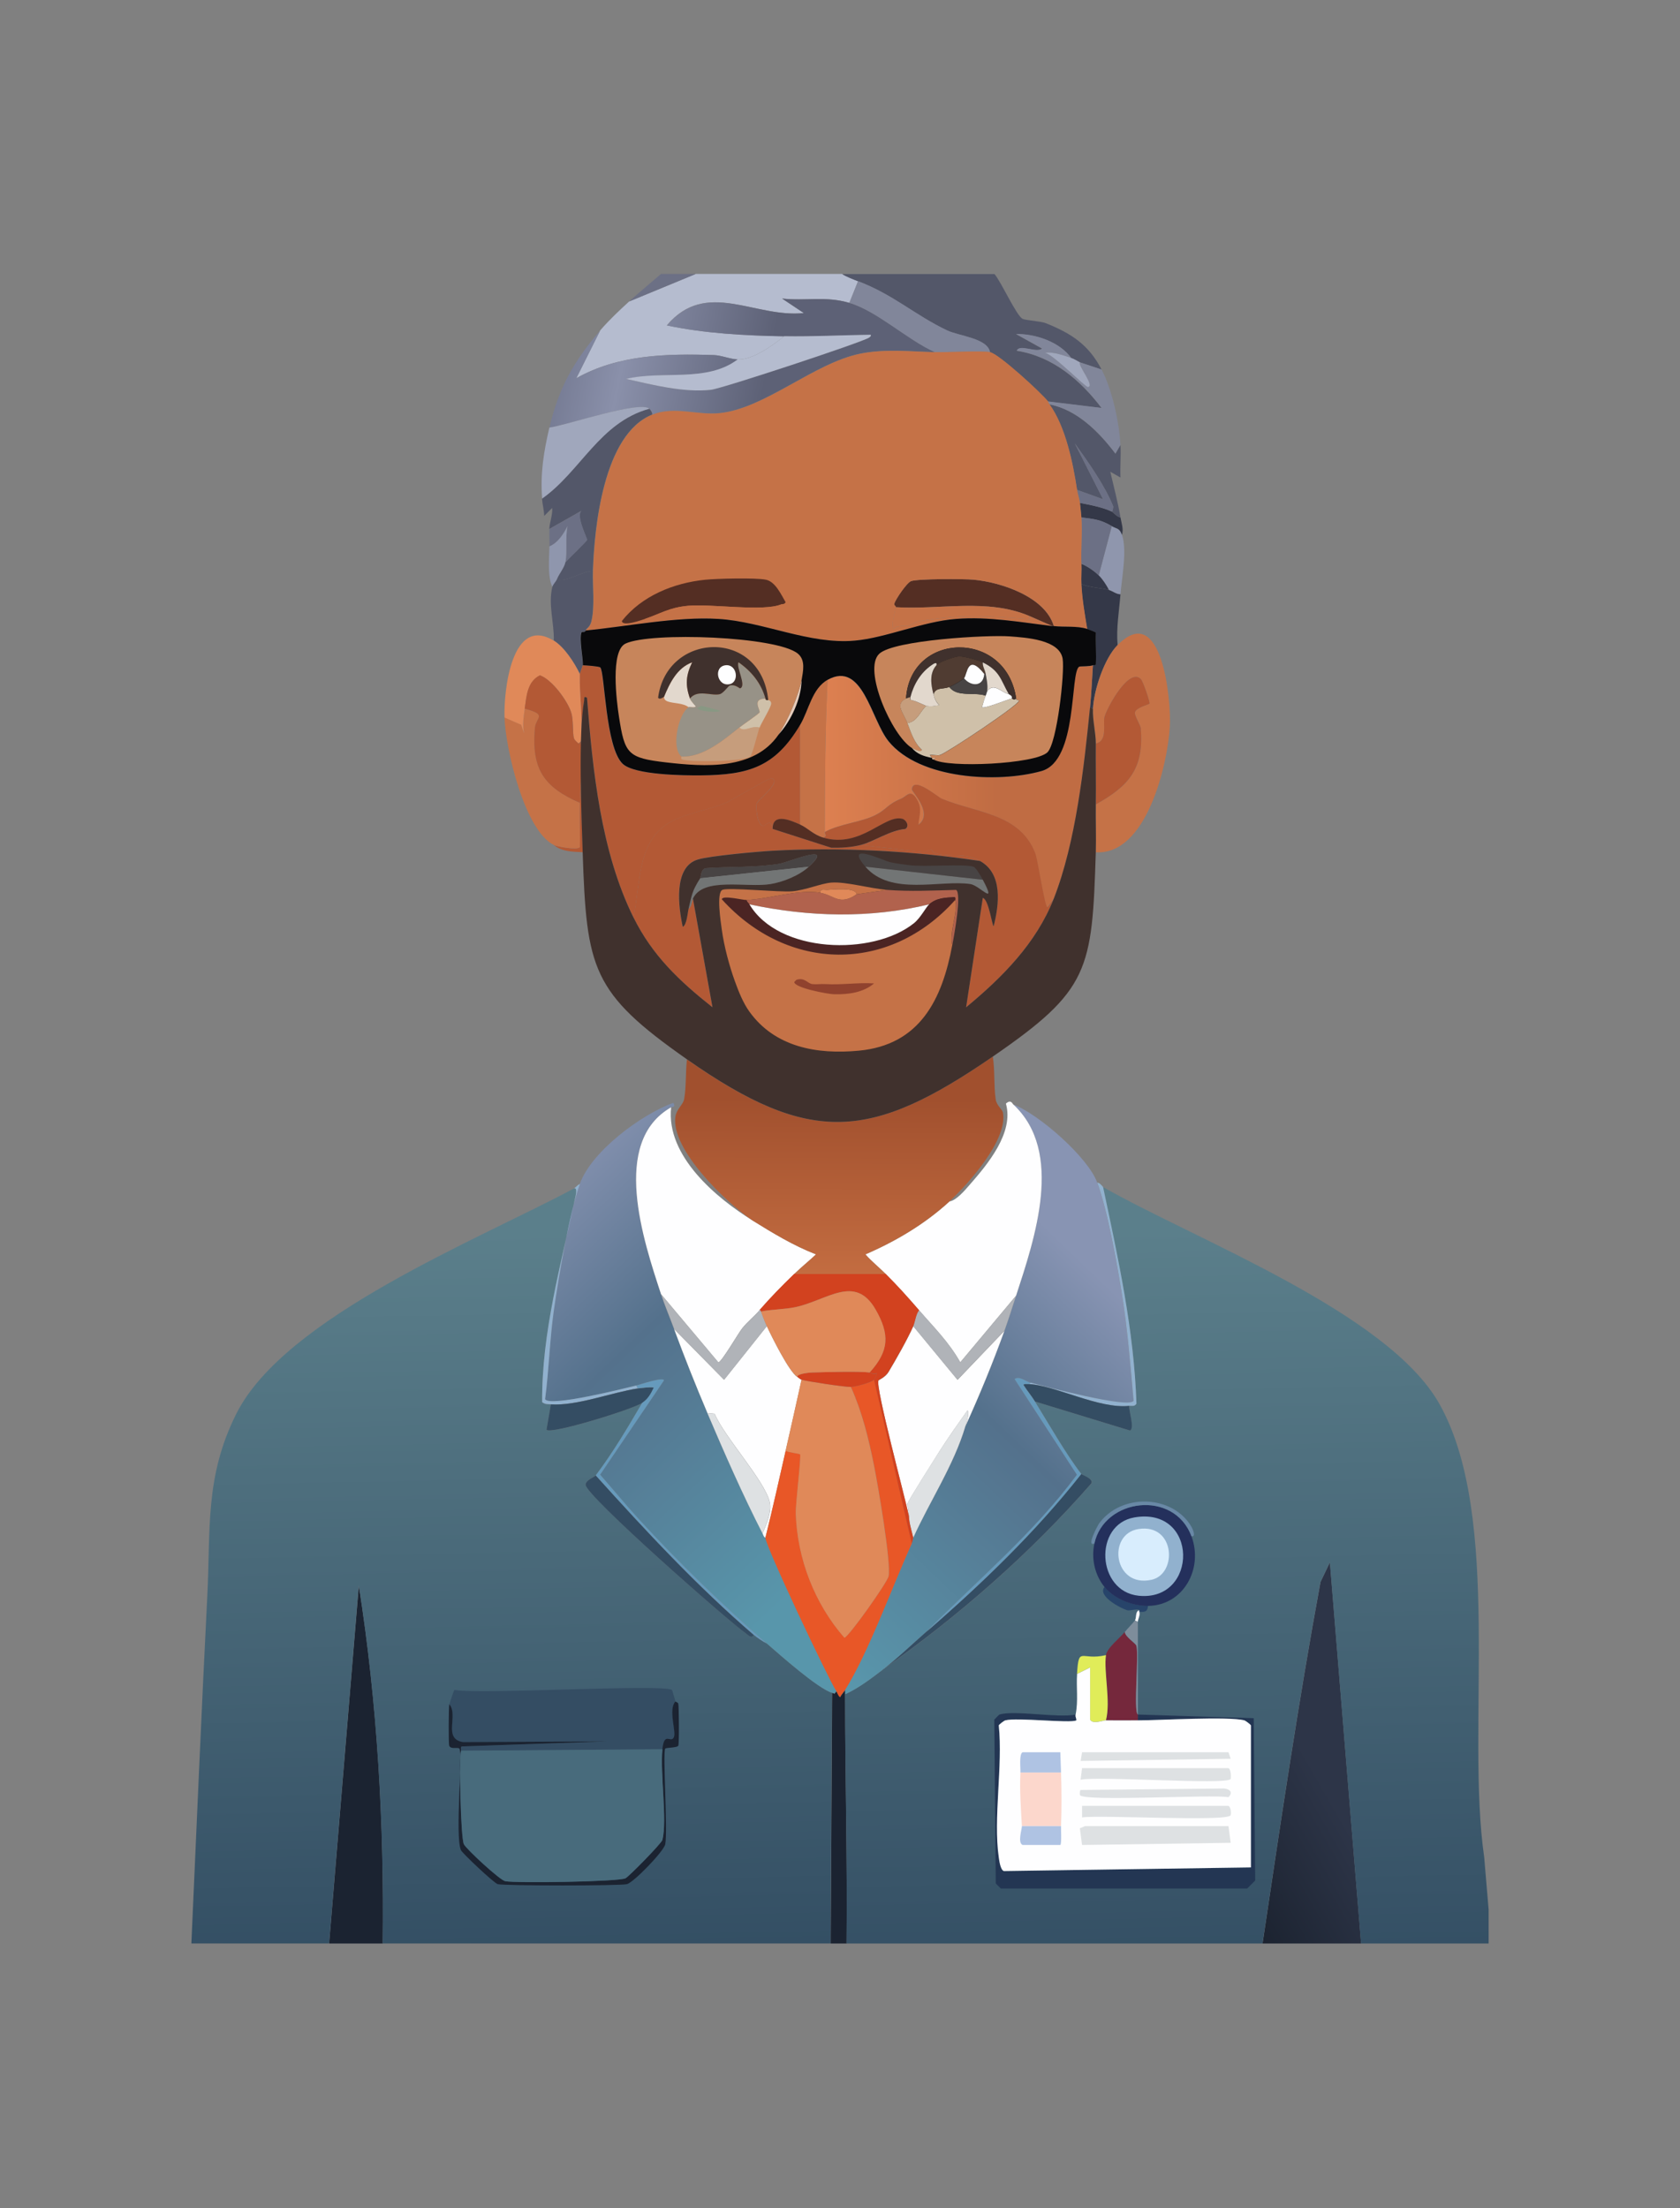 <?xml version="1.0" encoding="UTF-8"?>
<svg id="Layer_1" data-name="Layer 1" xmlns="http://www.w3.org/2000/svg" xmlns:xlink="http://www.w3.org/1999/xlink" viewBox="0 0 216.48 284.55">
  <rect x="0" y="0" width="216.48" height="284.55" fill="#808080" stroke="none"/>
  <defs>
    <style>
      .cls-1 {
        fill: #e85727;
      }

      .cls-2 {
        fill: #a0a7bc;
      }

      .cls-3 {
        fill: #91b1ce;
      }

      .cls-4 {
        fill: #6988a6;
      }

      .cls-5 {
        fill: #1b2331;
      }

      .cls-6 {
        fill: #09090b;
      }

      .cls-7 {
        fill: #727575;
      }

      .cls-8 {
        fill: #486b7c;
      }

      .cls-9 {
        fill: #cfc0a9;
      }

      .cls-10 {
        fill: #fcd7cc;
      }

      .cls-11 {
        fill: #e0ec59;
      }

      .cls-12 {
        fill: #484444;
      }

      .cls-13 {
        fill: #343848;
      }

      .cls-14 {
        fill: url(#linear-gradient-8);
      }

      .cls-15 {
        fill: url(#linear-gradient-7);
      }

      .cls-16 {
        fill: url(#linear-gradient-5);
      }

      .cls-17 {
        fill: url(#linear-gradient-6);
      }

      .cls-18 {
        fill: url(#linear-gradient-4);
      }

      .cls-19 {
        fill: url(#linear-gradient-3);
      }

      .cls-20 {
        fill: url(#linear-gradient-2);
      }

      .cls-21 {
        fill: #b1624d;
      }

      .cls-22 {
        fill: #e2d8cd;
      }

      .cls-23 {
        fill: #b35935;
      }

      .cls-24 {
        fill: url(#linear-gradient);
      }

      .cls-25 {
        fill: #889883;
      }

      .cls-26 {
        fill: #e08959;
      }

      .cls-27 {
        fill: #7e8d9b;
      }

      .cls-28 {
        fill: #c69d7c;
      }

      .cls-29 {
        fill: #fefeff;
      }

      .cls-30 {
        fill: #503c32;
      }

      .cls-31 {
        fill: #669abc;
      }

      .cls-32 {
        fill: #8f96ad;
      }

      .cls-33 {
        fill: #233653;
      }

      .cls-34 {
        fill: #90422e;
      }

      .cls-35 {
        fill: #75283c;
      }

      .cls-36 {
        fill: #e6cbba;
      }

      .cls-37 {
        fill: #b5bccf;
      }

      .cls-38 {
        fill: #979287;
      }

      .cls-39 {
        fill: #afc3e3;
      }

      .cls-40 {
        fill: #81869a;
      }

      .cls-41 {
        fill: #40312d;
      }

      .cls-42 {
        fill: #24305c;
      }

      .cls-43 {
        fill: #6c7085;
      }

      .cls-44 {
        fill: #535769;
      }

      .cls-45 {
        fill: #c7855b;
      }

      .cls-46 {
        fill: #dcb89a;
      }

      .cls-47 {
        fill: #27446a;
      }

      .cls-48 {
        fill: #4b2423;
      }

      .cls-49 {
        fill: #d2421f;
      }

      .cls-50 {
        fill: #b0b3b8;
      }

      .cls-51 {
        fill: #d8edfd;
      }

      .cls-52 {
        fill: #c57247;
      }

      .cls-53 {
        fill: #344d63;
      }

      .cls-54 {
        fill: #542e23;
      }

      .cls-55 {
        fill: #dee1e3;
      }
    </style>
    <linearGradient id="linear-gradient" x1="-2501.31" y1="1009.46" x2="-2608.88" y2="1071.16" gradientTransform="translate(644.15 35.3) scale(.19)" gradientUnits="userSpaceOnUse">
      <stop offset="0" stop-color="#2d3548"/>
      <stop offset="1" stop-color="#151c27"/>
    </linearGradient>
    <linearGradient id="linear-gradient-2" x1="-3104.23" y1="650.8" x2="-3094.14" y2="1147.69" gradientTransform="translate(644.15 35.3) scale(.19)" gradientUnits="userSpaceOnUse">
      <stop offset="0" stop-color="#5b7f8b"/>
      <stop offset="1" stop-color="#334e63"/>
    </linearGradient>
    <linearGradient id="linear-gradient-3" x1="-2652.88" y1="649.16" x2="-2643.15" y2="1148.06" gradientTransform="translate(644.15 35.3) scale(.19)" gradientUnits="userSpaceOnUse">
      <stop offset="0" stop-color="#5b7f8b"/>
      <stop offset="1" stop-color="#344f64"/>
    </linearGradient>
    <linearGradient id="linear-gradient-4" x1="-3046.7" y1="46.74" x2="-2873.16" y2="81.58" gradientTransform="translate(644.15 35.3) scale(.19)" gradientUnits="userSpaceOnUse">
      <stop offset="0" stop-color="#646980"/>
      <stop offset=".45" stop-color="#8a90aa"/>
      <stop offset="1" stop-color="#5d6176"/>
    </linearGradient>
    <linearGradient id="linear-gradient-5" x1="-2676.79" y1="649.79" x2="-2902.51" y2="885.01" gradientTransform="translate(644.15 35.3) scale(.19)" gradientUnits="userSpaceOnUse">
      <stop offset="0" stop-color="#8894b3"/>
      <stop offset=".37" stop-color="#54718c"/>
      <stop offset="1" stop-color="#5998ad"/>
    </linearGradient>
    <linearGradient id="linear-gradient-6" x1="-3061.8" y1="646.8" x2="-2838.41" y2="881.48" gradientTransform="translate(644.15 35.3) scale(.19)" gradientUnits="userSpaceOnUse">
      <stop offset="0" stop-color="#8692b0"/>
      <stop offset=".39" stop-color="#54718c"/>
      <stop offset="1" stop-color="#5896ab"/>
    </linearGradient>
    <linearGradient id="linear-gradient-7" x1="-2869.61" y1="559.39" x2="-2870.26" y2="681.39" gradientTransform="translate(644.15 35.3) scale(.19)" gradientUnits="userSpaceOnUse">
      <stop offset="0" stop-color="#a1502e"/>
      <stop offset="1" stop-color="#c46d41"/>
    </linearGradient>
    <linearGradient id="linear-gradient-8" x1="-2714.07" y1="353.54" x2="-2871.06" y2="355.18" gradientTransform="translate(644.15 35.3) scale(.19)" gradientUnits="userSpaceOnUse">
      <stop offset="0" stop-color="#c06c43"/>
      <stop offset="1" stop-color="#e78755"/>
    </linearGradient>
  </defs>
  <g id="Generative_Object" data-name="Generative Object">
    <g>
      <path class="cls-24" d="M175.39,250.46h-12.7c2.32-15.56,4.62-31.14,7.47-46.6l1.21-2.52,4.02,49.12Z"/>
      <path class="cls-5" d="M49.32,250.46h-6.91l3.83-46.13c2.4,15.24,3.27,30.68,3.08,46.13Z"/>
      <path class="cls-5" d="M108.9,218.34c0,10.7.3,21.4.19,32.12h-2.05l.19-32.31c.47.13.15.25.56-.19.16.25.2.57.47.75.15-.31.51-.71.65-.93v.56Z"/>
      <g>
        <path class="cls-20" d="M73.97,153.15c.46-.13.21.9.19,1.03-1.86,8.76-4.35,17.44-4.3,26.52.37.29.69.25,1.12.28l-.56,3.27c.49.66,11.13-2.63,12.33-3.46-1.83,3.13-3.8,6.45-5.98,9.34-.16.21-1.3.59-1.31,1.21.05,1.42,18.21,17.42,20.64,19.14.32.23.74.73,1.03.19.38.33,1.21.89,1.68,1.12,1.61,1.4,6.62,5.85,8.4,6.35l-.19,32.31h-57.71c.19-15.45-.69-30.89-3.08-46.13l-3.83,46.13h-17.74c.67-14.91,1.29-29.83,2.05-44.73.44-8.63-.34-15.4,3.74-23.53,6.27-12.51,31.21-22.45,43.52-29.04Z"/>
        <path class="cls-53" d="M87.04,219.27c-.95,1,.13,3.85-.19,4.58-.38.89-1.25-.83-1.49,1.59l-25.96.19c.04-.16-.09-.46.09-.56l18.77-.65-18.58.09c-2.67-.39-.57-3.41-1.77-4.86.02-.13.56-1.83.65-1.87,3.33.61,26.86-.8,28.02,0,.06.04.32,1.08.47,1.49Z"/>
        <path class="cls-5" d="M57.91,219.64c1.21,1.44-.89,4.46,1.77,4.86l18.58-.09-18.77.65c-.18.1-.05.4-.09.56-.27,1.08-.04,11.23.37,12.05.32.64,4.62,4.62,5.32,4.76,1.4.28,14.59.07,15.5-.37.44-.21,4.65-4.51,4.76-4.95.63-2.53-.31-8.59,0-11.67.24-2.42,1.11-.7,1.49-1.59.31-.73-.76-3.57.19-4.58,0,.02.34.12.37.28.09.4.13,5.18,0,5.42-.15.27-1.58.23-1.68.37-.35.5.35,10.59,0,12.33-.18.9-4.08,4.94-4.95,5.14-.96.22-15.64.22-16.62,0-.48-.11-4.6-4.01-4.76-4.39-.79-1.91.29-12.38-.19-13.07-.17-.25-1.08.14-1.31-.37-.11-.24-.08-4.83,0-5.32Z"/>
        <path class="cls-8" d="M85.36,225.43c-.31,3.09.63,9.14,0,11.67-.11.44-4.33,4.74-4.76,4.95-.92.44-14.1.65-15.5.37-.7-.14-5-4.13-5.32-4.76-.41-.82-.64-10.97-.37-12.05l25.96-.19Z"/>
      </g>
      <g>
        <path class="cls-19" d="M191.82,245.98v4.48h-16.44l-4.02-49.12-1.21,2.52c-2.85,15.46-5.15,31.04-7.47,46.6h-53.6c.12-10.73-.19-21.42-.19-32.12,1.75-.8,3.34-2.02,4.86-3.18,9.81-6.91,19-14.96,26.9-24,.25-.63-1.19-1.06-1.31-1.21-1.97-2.55-4.23-6.51-5.98-9.34l12.23,3.74c.65-.22-.19-2.64-.09-3.18.37-.04.67.13.93-.28-.3-9.47-2.35-18.72-4.3-27.92,11.91,6.79,36.7,16.17,43.33,27.92,8.23,14.58,3.39,41.82,5.79,58.46l.56,6.63Z"/>
        <g>
          <path class="cls-33" d="M138.59,220.95c-.07.33.14.51.09.75-.74.41-7.65-.4-9.15,0-.14.04-.79.52-.84.65.54,5.22-.73,11.96,0,17,.06.42.21,1.61.65,1.77l31.84-.47v-18.3c-.05-.14-.7-.62-.84-.65-2.03-.54-10.92,0-13.73,0v-.75l14.94.47.19,20.92-1.03,1.03h-31.75l-.65-.65-.19-21.11s.61-.64.65-.65c1.87-.61,7.53.46,9.81,0Z"/>
          <path class="cls-35" d="M146.62,220.95v.75c-1.35,0-2.74.01-4.11,0,.63-2.44-.3-6.24,0-8.4.12-.91,1.81-2.23,2.43-2.99.04.63,1.4,1.45,1.49,1.77.34,1.15-.4,8.55.19,8.87Z"/>
          <path class="cls-11" d="M142.51,213.29c-.3,2.17.63,5.96,0,8.4-.33,0-1.76.57-2.05-.09v-6.72l-1.68.84c.24-3.7.47-1.66,3.74-2.43Z"/>
          <path class="cls-27" d="M146.62,209c.02,3.98,0,7.97,0,11.95-.59-.32.15-7.72-.19-8.87-.1-.33-1.45-1.14-1.49-1.77.31-.39,1.18-1.29,1.31-1.49l.37.19Z"/>
          <path class="cls-29" d="M146.81,207.69c.15.48-.19.94-.19,1.31l-.37-.19c.22-.34,0-1.15.56-1.31.02.04-.01.12,0,.19Z"/>
          <g>
            <path class="cls-29" d="M142.51,221.7c1.37.01,2.76,0,4.11,0,2.81,0,11.69-.54,13.73,0,.14.04.79.52.84.65v18.3l-31.84.47c-.45-.17-.59-1.35-.65-1.77-.73-5.03.54-11.78,0-17,.05-.14.7-.62.84-.65,1.5-.4,8.41.41,9.15,0,.05-.23-.16-.42-.09-.75.36-1.77.07-3.47.19-5.23l1.68-.84v6.72c.29.66,1.73.09,2.05.09Z"/>
            <g>
              <polygon class="cls-55" points="139.81 235.33 158.3 235.33 158.58 237.48 139.43 237.76 139.15 235.61 139.81 235.33"/>
              <path class="cls-10" d="M136.72,228.42c.08,2.2.09,4.71,0,6.91h-5.04c-.13-2.3-.31-4.6-.19-6.91h5.23Z"/>
              <path class="cls-55" d="M139.43,227.86h18.86c.37.15.34,1.31.28,1.4-.56.79-17.06-.41-19.33.09l.19-1.49Z"/>
              <path class="cls-55" d="M139.43,232.72h18.86c.33.15.38,1,.28,1.21-.4.87-16.95-.08-19.14.28v-1.49Z"/>
              <polygon class="cls-55" points="139.43 225.81 158.3 225.81 158.58 226.65 139.25 226.93 139.43 225.81"/>
              <path class="cls-55" d="M157.74,230.48c.61.06,1.24.42.56,1.12-2.1-.38-18.8.61-19.14-.28-.04-.12-.03-.58.09-.65l18.49-.19Z"/>
              <path class="cls-39" d="M136.72,228.42h-5.23c.03-.49-.2-2.4.28-2.61h4.86l.09,2.61Z"/>
              <path class="cls-39" d="M136.72,235.33c-.02.39.1,2.29-.09,2.43h-4.86c-.68-.3-.07-2.08-.09-2.43h5.04Z"/>
            </g>
          </g>
          <g>
            <path class="cls-47" d="M147.93,206.94c-.05.76-.43.84-1.12.75-.01-.07.02-.15,0-.19-.16-.29-1.13.14-1.59,0-.87-.27-3.86-1.85-2.89-2.99,1.26,1.55,3.63,2.45,5.6,2.43Z"/>
            <g>
              <path class="cls-42" d="M153.53,197.98c1.55,4.17-1.03,8.91-5.6,8.97-1.97.03-4.34-.88-5.6-2.43s-1.73-3.66-1.31-5.6c1.25-5.84,10.26-6.99,12.51-.93Z"/>
              <path class="cls-4" d="M153.53,197.98c-2.25-6.06-11.26-4.9-12.51.93-1.11.51.48-2.41.56-2.52,2.83-4,9.51-3.82,11.95.37.03.05.71,1.36,0,1.21Z"/>
              <g>
                <path class="cls-3" d="M146.16,195.55c8.33-1.45,8.27,10.88.56,10.09-5.42-.56-5.82-9.17-.56-10.09Z"/>
                <path class="cls-51" d="M146.72,197.04c4.73-.72,5.02,5.79,1.68,6.54-4.9,1.1-5.8-5.91-1.68-6.54Z"/>
              </g>
            </g>
          </g>
        </g>
      </g>
    </g>
    <g>
      <g>
        <path class="cls-37" d="M108.52,35.3c.52.34,1.46.71,2.05.93l-1.12,2.8c-3.06-.91-5.62-.22-8.68-.56l2.8,1.87c-6.36.66-12.56-4.43-17.65,1.59,4.88,1.04,10.09,1.31,15.13,1.4-1.55,1.23-4.05,3.06-5.98,2.99-.97-.03-2.12-.53-3.08-.56-6.08-.21-12.36-.06-17.74,2.99l3.08-6.16c1.15-1.34,2.44-2.55,3.74-3.74l8.59-3.55h18.86Z"/>
        <path class="cls-44" d="M128.13,35.3c.82.9,2.85,5.41,3.64,5.79.42.2,2.32.29,2.99.56,3.28,1.31,5.53,2.77,7.19,5.98l-2.8-.93c-.39-.19-.69-.42-1.12-.56-1.49-2.06-4.59-3.12-7.1-3.08l3.36,1.87c-.71.63-2.93-.64-3.27.28,4.61.72,8.19,3.77,10.93,7.38l-6.91-.84c-.82-1.06-6.38-6.15-7.47-6.35-.31-1.8-3.99-2.08-5.51-2.8-4.17-1.98-6.92-4.61-11.49-6.35-.59-.23-1.54-.59-2.05-.93h19.61Z"/>
        <path class="cls-43" d="M89.66,35.3l-8.59,3.55c1.34-1.22,2.74-2.36,4.11-3.55h4.48Z"/>
        <path class="cls-44" d="M144.38,57.34c.08,1.39-.06,2.81,0,4.2l-1.31-.75c.45,1.96.97,3.89,1.31,5.88-.4,0-.97-.67-1.12-.75.12.04.2-.62.19-.65-1.06-2.67-3.26-5.78-4.95-8.12l3.64,7.19-3.36-1.21c-.53-3.49-1.47-8.12-3.55-11.02,3.56.71,6.37,3.53,8.5,6.35l.65-1.12Z"/>
        <path class="cls-40" d="M138.03,46.13c-.9-.31-2.42-.86-3.36-.65,1.03.16,5.16,4.4,5.51,4.39.97-.04-1.32-2.77-1.03-3.18l2.8.93c1.36,2.62,2.26,6.75,2.43,9.71l-.65,1.12c-2.13-2.82-4.94-5.64-8.5-6.35-.17-.24-.17-.36-.19-.37l6.91.84c-2.73-3.61-6.32-6.66-10.93-7.38.34-.92,2.56.35,3.27-.28l-3.36-1.87c2.51-.04,5.61,1.02,7.1,3.08Z"/>
        <path class="cls-13" d="M142.89,76.02c.45.12.97.56,1.49.56-.17,2.16-.56,4.37-.37,6.54-1.73,1.75-3.05,5.79-3.18,8.22l-.37-.19c.18-1.83.26-3.65.37-5.42,0-.02.37.06.37-.09.07-1.36-.05-2.74,0-4.11-.04-.07-.95-.41-1.12-.47-.32-1.92-.65-3.84-.75-5.79,1.07.45,2.48.47,3.55.75Z"/>
        <path class="cls-32" d="M144.57,68.92c.69,1.93-.02,5.59-.19,7.66-.53,0-1.05-.44-1.49-.56-.34-.65-.79-1.35-1.31-1.87l1.68-6.35c.64.38.98.2,1.31,1.12Z"/>
        <path class="cls-13" d="M143.26,65.93c.15.08.72.74,1.12.75.12.71.43,1.51.19,2.24-.33-.92-.66-.74-1.31-1.12-1.43-.84-2.26-.91-3.92-1.12-.04-.58-.12-1.28-.19-1.87,1.24.23,3,.58,4.11,1.12Z"/>
        <path class="cls-18" d="M109.46,39.03c3.6,1.07,7.51,4.8,11.02,6.35-3.23-.08-6.42-.46-9.62.19-5.97,1.2-12.27,7.06-18.12,7.66-2.94.3-5.83-.94-8.68.19.05-.22-.24-.63-.37-.75-1.28-1.1-10.88,2.2-12.89,2.43,1.19-5.11,3.13-8.55,6.54-12.51l-3.08,6.16c5.39-3.05,11.67-3.19,17.74-2.99.96.03,2.11.53,3.08.56-3.98,3.03-9.72,1.39-14.38,2.52,3.42.76,7.4,1.79,10.93,1.4,1.41-.16,19.38-6.1,20.36-6.72.09-.06.36-.27.19-.37-3.71.05-7.4.25-11.11.19-5.04-.09-10.25-.36-15.13-1.4,5.09-6.01,11.29-.93,17.65-1.59l-2.8-1.87c3.07.34,5.62-.35,8.68.56Z"/>
        <path class="cls-44" d="M84.05,53.42c-6.32,2.5-7.47,14.59-7.66,20.17-1.57.09-3.22,1.41-4.67,1.12.33-.83.95-1.48,1.12-2.24.35-.42,2.74-2.69,2.8-2.89.05-.19-1.44-3.03-.75-3.74l-4.11,2.33c.04-.82.45-1.84.37-2.71l-1.03,1.03c-.01-.74-.23-1.53-.28-2.24,4.97-3.5,7.4-9.82,13.82-11.58.13.11.42.52.37.75Z"/>
        <path class="cls-2" d="M83.68,52.67c-6.42,1.76-8.86,8.08-13.82,11.58-.25-3.29.2-6,.93-9.15,2.01-.23,11.61-3.53,12.89-2.43Z"/>
        <path class="cls-44" d="M75.46,81.24c-.17.35-.49.08-.56.28-.3.86.22,3.27.19,4.2,0,.06-.37,1.06-.37,1.12-.7-1.44-1.99-3.45-3.36-4.3.06-2.31-.74-4.58-.19-6.91.08-.34.48-.73.56-.93,1.45.28,3.1-1.03,4.67-1.12-.06,1.88.25,4.59-.19,6.44-.2.83-.59.89-.75,1.21Z"/>
        <path class="cls-43" d="M72.85,72.47c.28-1.29-.03-3.26.28-4.67-.5,1-1.24,2.17-2.33,2.61.02-.74-.03-1.5,0-2.24l4.11-2.33c-.7.7.8,3.55.75,3.74-.06.2-2.45,2.48-2.8,2.89Z"/>
        <path class="cls-32" d="M72.85,72.47c-.17.76-.79,1.41-1.12,2.24-.08.2-.48.6-.56.93-.63-1.38-.41-3.64-.37-5.23,1.09-.45,1.84-1.62,2.33-2.61-.31,1.41,0,3.38-.28,4.67Z"/>
        <path class="cls-37" d="M95.07,46.32c1.93.07,4.43-1.76,5.98-2.99,3.71.06,7.4-.14,11.11-.19.18.1-.09.31-.19.37-.97.63-18.95,6.57-20.36,6.72-3.53.39-7.51-.64-10.93-1.4,4.66-1.13,10.4.51,14.38-2.52Z"/>
        <path class="cls-40" d="M127.57,45.38c-1.13-.21-5.48.04-7.1,0-3.51-1.55-7.42-5.28-11.02-6.35l1.12-2.8c4.57,1.74,7.32,4.37,11.49,6.35,1.52.72,5.2,1,5.51,2.8Z"/>
        <path class="cls-2" d="M138.03,46.13c.43.14.73.37,1.12.56-.29.41,2,3.13,1.03,3.18-.35.02-4.48-4.23-5.51-4.39.95-.21,2.46.35,3.36.65Z"/>
        <path class="cls-43" d="M143.26,65.93c-1.11-.54-2.87-.89-4.11-1.12-.05-.46-.29-1.14-.37-1.68l3.36,1.21-3.64-7.19c1.69,2.34,3.89,5.45,4.95,8.12.01.03-.07.69-.19.65Z"/>
        <path class="cls-13" d="M141.58,74.15c.52.52.97,1.22,1.31,1.87-1.07-.28-2.48-.3-3.55-.75-.04-.87.04-1.75,0-2.61.77.3,1.66.92,2.24,1.49Z"/>
        <path class="cls-43" d="M143.26,67.8l-1.68,6.35c-.58-.58-1.47-1.19-2.24-1.49-.08-1.96.14-4.04,0-5.98,1.66.21,2.5.28,3.92,1.12Z"/>
      </g>
      <g>
        <path class="cls-16" d="M141.39,152.41c1.36,3.82,2.52,10.37,3.18,14.47.72,4.5,1.1,9.09,1.49,13.63-.53,1.08-11.67-1.92-13.26-2.33-.58-.15-1.48-.92-2.05-.47l8.03,12.33c-5.59,7.57-12.86,13.61-19.42,20.26-1.87,1.62-3.63,3.35-5.6,4.86-1.52,1.16-3.1,2.38-4.86,3.18v-.56c3.05-4.89,6.08-13.34,8.59-18.86.15-.32.14-.64.19-.75,2.13-4.69,5.26-9.39,6.72-14.38,1.85-4.03,3.53-8.16,5.04-12.33.54-1.48,1.01-2.98,1.49-4.48,2.39-7.35,6.23-18.55-.37-24.65,3.28,1.22,9.68,6.84,10.83,10.09Z"/>
        <path class="cls-3" d="M142.14,152.97c1.95,9.2,3.99,18.46,4.3,27.92-.26.41-.57.24-.93.28-3.86.43-9.51-2.62-12.89-2.8l.19-.19c1.59.42,12.73,3.41,13.26,2.33-.4-4.54-.77-9.13-1.49-13.63-.66-4.11-1.82-10.65-3.18-14.47.32-.02.68.52.75.56Z"/>
        <path class="cls-17" d="M86.48,142.69c-7.86,4.46-3.57,17.21-1.31,24.09.5,1.54,1.13,2.98,1.68,4.48,1.35,3.65,2.77,7.26,4.3,10.83,2.17,5.1,4.57,10.59,7.1,15.5.09.18.15.48.37.56.01,1.09,8.04,18.08,9.15,19.8-.41.44-.09.32-.56.19-1.78-.5-6.79-4.95-8.4-6.35-5.64-4.89-11.39-10.47-16.44-15.97-1.73-1.88-3.36-3.87-5.04-5.79l8.22-12.14c-.01-.5-3.1.54-3.55.65-1.49.37-11.22,2.83-11.77,1.77.5-3.77.59-7.63,1.12-11.39.6-4.25,1.99-12.46,3.36-16.34,1.49-4.21,7.92-8.96,12.05-10.46.4.64-.28.53-.28.56Z"/>
        <path class="cls-3" d="M82,178.55l.19.37c-3.3.49-7.87,2.28-11.21,2.05-.43-.03-.75.01-1.12-.28-.06-9.08,2.44-17.76,4.3-26.52.03-.12.27-1.16-.19-1.03.21-.11.49-.48.75-.56-1.38,3.88-2.76,12.1-3.36,16.34-.53,3.76-.62,7.62-1.12,11.39.54,1.05,10.27-1.4,11.77-1.77Z"/>
        <path class="cls-53" d="M97.13,210.68c-.29.55-.71.04-1.03-.19-2.43-1.72-20.59-17.72-20.64-19.14,0-.63,1.15-1.01,1.31-1.21,6.43,7.12,13.06,14.28,20.36,20.55Z"/>
        <path class="cls-53" d="M82.75,180.79c-1.2.82-11.83,4.11-12.33,3.46l.56-3.27c3.34.23,7.91-1.56,11.21-2.05.29-.04,1.94-.24,2.05-.09-.39.81-.72,1.43-1.49,1.96Z"/>
        <path class="cls-31" d="M98.81,211.8c-.47-.23-1.3-.8-1.68-1.12-7.29-6.27-13.93-13.42-20.36-20.55,2.18-2.89,4.15-6.2,5.98-9.34.77-.53,1.1-1.15,1.49-1.96-.12-.15-1.77.05-2.05.09l-.19-.37c.45-.11,3.53-1.16,3.55-.65l-8.22,12.14c1.68,1.92,3.32,3.91,5.04,5.79,5.05,5.5,10.8,11.08,16.44,15.97Z"/>
        <path class="cls-53" d="M113.75,215.16c1.98-1.51,3.73-3.23,5.6-4.86,7.17-6.21,14.11-12.89,19.98-20.36.12.15,1.56.58,1.31,1.21-7.9,9.04-17.09,17.09-26.9,24Z"/>
        <path class="cls-53" d="M132.62,178.37c3.38.18,9.03,3.23,12.89,2.8-.1.54.75,2.95.09,3.18l-12.23-3.74c-.45-.73-1.03-1.42-1.49-2.15.1-.16.56-.1.75-.09Z"/>
        <path class="cls-31" d="M132.8,178.18l-.19.19c-.18,0-.65-.07-.75.09.46.73,1.05,1.42,1.49,2.15,1.75,2.83,4,6.78,5.98,9.34-5.88,7.47-12.82,14.15-19.98,20.36,6.57-6.66,13.83-12.7,19.42-20.26l-8.03-12.33c.57-.45,1.47.31,2.05.47Z"/>
        <g>
          <path class="cls-29" d="M130.56,142.32c6.6,6.11,2.76,17.31.37,24.65l-7.19,8.59c-1.5-2.65-3.4-4.5-5.32-6.72-1.43-1.65-2.74-3.13-4.3-4.67-.87-.86-1.81-1.61-2.61-2.52,3.93-1.7,7.67-3.91,10.83-6.82.9-.12,2.04-1.5,2.61-2.15,2.34-2.67,5.72-6.72,4.67-10.46.66-.61.87.07.93.09Z"/>
          <path class="cls-29" d="M86.48,142.69c-.69,6.33,5.93,11.76,10.46,14.57,2.66,1.65,5.28,3.25,8.22,4.39-.92.86-1.89,1.64-2.8,2.52-1.63,1.57-3,2.96-4.48,4.67-.65.75-1.58,1.51-2.24,2.33-.48.59-2.7,4.43-3.08,4.39l-7.38-8.78c-2.26-6.88-6.55-19.63,1.31-24.09Z"/>
          <path class="cls-29" d="M129.44,171.46c-1.51,4.17-3.2,8.29-5.04,12.33.15-.51.53-1.53.28-2.05-1.23,1.75-2.5,3.52-3.64,5.32-.53.84-4.02,6.34-4.11,6.72-.02.08.17,1.19.19,1.59-.41-2.05-4.34-16.65-3.92-17.46.04-.08.89-.41,1.31-1.12,1.01-1.71,2.38-4.1,3.18-5.88l5.7,6.91,6.07-6.35Z"/>
          <path class="cls-55" d="M124.4,183.78c-1.47,4.99-4.6,9.69-6.72,14.38-.21-.92-.52-1.85-.56-2.8-.02-.4-.2-1.51-.19-1.59.08-.38,3.57-5.88,4.11-6.72,1.14-1.8,2.42-3.57,3.64-5.32.25.53-.13,1.55-.28,2.05Z"/>
          <path class="cls-50" d="M129.44,171.46l-6.07,6.35-5.7-6.91c.25-.56.32-1.5.75-2.05,1.93,2.22,3.83,4.08,5.32,6.72l7.19-8.59c-.49,1.5-.96,3-1.49,4.48Z"/>
          <path class="cls-29" d="M102.73,177.43c.19.12.36.31.56.37-.67,3.05-1.36,6.11-2.05,9.15-.85,3.74-1.68,7.49-2.61,11.21-.23-.08-.28-.38-.37-.56.5-1.11,1.21-2.81.93-4.02-.63-2.76-5.88-8.44-7.1-11.39l-.93-.09c-1.52-3.58-2.95-7.18-4.3-10.83l6.44,6.54,5.51-6.91c.62,1.34,2.85,5.84,3.92,6.54Z"/>
          <path class="cls-50" d="M97.88,168.84c.2-.03.15.09.19.19.23.62.47,1.27.75,1.87l-5.51,6.91-6.44-6.54c-.55-1.5-1.18-2.95-1.68-4.48l7.38,8.78c.39.04,2.6-3.79,3.08-4.39.66-.82,1.59-1.59,2.24-2.33Z"/>
          <path class="cls-55" d="M98.25,197.6c-2.53-4.92-4.93-10.41-7.1-15.5l.93.09c1.22,2.95,6.47,8.64,7.1,11.39.27,1.2-.43,2.91-.93,4.02Z"/>
        </g>
        <g>
          <path class="cls-1" d="M117.49,198.91c-2.51,5.52-5.54,13.97-8.59,18.86-.14.22-.51.62-.65.93-.27-.18-.31-.5-.47-.75-1.11-1.72-9.14-18.71-9.15-19.8.93-3.72,1.76-7.47,2.61-11.21.27.22,1.83.38,1.87.47.15.35-.6,6.37-.56,7.66.2,5.84,2.44,11.6,6.26,15.97.49,0,5.58-7.18,5.7-7.94.31-1.97-1.37-11.69-1.87-14.19-.69-3.51-1.53-6.92-2.99-10.18.6-.03,2.59-.54,2.99-.93l4.86,21.11Z"/>
          <path class="cls-49" d="M114.13,164.17c1.55,1.54,2.87,3.02,4.3,4.67-.43.56-.5,1.5-.75,2.05-.8,1.78-2.16,4.17-3.18,5.88-.42.71-1.27,1.04-1.31,1.12-.42.81,3.52,15.41,3.92,17.46.04.96.35,1.88.56,2.8-.05.11-.04.42-.19.75l-4.86-21.11c.08-.08.41-.77.37-.84-.46.26-.79-.07-.93-.09,2.5-2.75,2.61-4.89.75-8.12-2.66-4.61-6.26-1.13-10.37-.28-1.4.29-2.98.27-4.39.56-.03-.09,0-.21-.19-.19,1.49-1.7,2.86-3.1,4.48-4.67h11.77Z"/>
          <path class="cls-26" d="M109.64,178.74c1.46,3.26,2.29,6.67,2.99,10.18.5,2.5,2.18,12.22,1.87,14.19-.12.76-5.21,7.94-5.7,7.94-3.82-4.37-6.06-10.13-6.26-15.97-.04-1.29.71-7.3.56-7.66-.04-.09-1.6-.25-1.87-.47.69-3.05,1.38-6.1,2.05-9.15.64.21,5.65.97,6.35.93Z"/>
          <path class="cls-49" d="M112.07,176.87c.14.02.48.36.93.09.03.07-.3.76-.37.84-.4.39-2.39.91-2.99.93-.7.03-5.71-.72-6.35-.93-.2-.07-.37-.25-.56-.37-.01-.44,1.73-.55,1.96-.56,1.67-.05,5.98-.18,7.38,0Z"/>
          <path class="cls-26" d="M112.07,176.87c-1.4-.18-5.7-.05-7.38,0-.23,0-1.97.13-1.96.56-1.07-.69-3.3-5.2-3.92-6.54-.28-.6-.52-1.24-.75-1.87,1.41-.3,2.99-.27,4.39-.56,4.1-.85,7.71-4.33,10.37.28,1.86,3.23,1.75,5.37-.75,8.12Z"/>
        </g>
      </g>
      <g>
        <path class="cls-15" d="M122.34,154.83c-3.17,2.9-6.9,5.12-10.83,6.82.81.91,1.75,1.66,2.61,2.52h-11.77c.91-.88,1.88-1.66,2.8-2.52-2.93-1.14-5.56-2.74-8.22-4.39-3.31-2.25-10.51-9.12-9.9-13.35.14-.96.99-1.56,1.12-2.24.29-1.49.18-3.58.37-5.14,15.94,11.15,23.69,10.45,39.41-.37.28,1.77.12,3.77.37,5.51.11.77.86,1.32.93,1.68.69,3.48-4.47,9.25-6.91,11.49Z"/>
        <path class="cls-23" d="M103.11,93.38v12.89c-1.12-.49-3.57-1.62-3.55.56-.15-1.52-1.06-.34-1.21-.37-.79-.16-.96-2.36-.84-2.89.12-.51,3.22-2.75,1.96-3.27-.31-.13-5.1,2.8-5.98,3.18-2.31.98-5.54,1.37-7.66,2.8-3.72,2.52-3.35,7.99-4.2,11.95-4.19-8.45-5.25-18.97-5.98-28.3-.47-.28-.33.11-.37.37-.76,4.21-.34,14.84-.19,19.52-1.28-.06-2.69-.06-3.74-.93.46.23,3.07.69,3.36.28.05-1.9-.07-3.81,0-5.7.05-1.37.53-6.64.19-7.56-.06-.17-.37-.07-.37-.09.47-.34.34-.33.37-.84.17-2.72-.25-5.61-.19-8.12,0-.06.37-1.06.37-1.12.37,0,2.08.13,2.24.28.6.54.65,10.31,2.89,12.42,1.53,1.44,7.85,1.51,10.09,1.49,6.14-.05,9.56-1.06,12.79-6.54Z"/>
        <path class="cls-14" d="M140.83,85.73c-.12,1.76-.19,3.59-.37,5.42-.78,7.76-1.82,17.39-4.67,24.65l-.84,1.12c-.36,0-1.22-6.07-1.59-7-2.01-5.14-7.61-5.15-12.05-7-.5-.21-3.65-2.96-3.83-1.21-.03.33,2.85,3.09.84,4.58.05-1.09.48-1.99-.09-3.08-.88-1.69-1.38-.6-2.15-.28-1.72.71-1.85,1.36-3.18,2.05-1.89,1-4.69,1.16-6.63,2.24.02-6.54.05-13.08.37-19.61,4.51-2.47,5.56,5.13,7.84,7.94,3.99,4.9,14.05,5.41,19.7,3.83,4.72-1.32,3.63-12.78,4.86-13.45.13-.07,1.42,0,1.77-.19Z"/>
        <path class="cls-23" d="M135.79,115.8c-2.25,5.73-6.64,10.16-11.3,14.01l2.15-14.1c.78.19,1.2,3.62,1.4,3.64.7-2.8,1.2-6.78-1.77-8.4-2.03-1.11-3.43-.45-5.51-.93-1.13-.27-.07-.88-1.68-.19l-8.12-.93c1.59-.41,3.79-1.92,5.7-2.05.58-.35.13-1.17-.37-1.31-2.29-.62-5.33,3.83-10.18,2.43.56-.41.18-.22.19-.75,1.94-1.08,4.74-1.24,6.63-2.24,1.33-.7,1.45-1.34,3.18-2.05.77-.32,1.27-1.41,2.15.28.57,1.1.15,1.99.09,3.08,2-1.48-.87-4.25-.84-4.58.18-1.74,3.33,1,3.83,1.21,4.43,1.85,10.04,1.86,12.05,7,.37.94,1.23,7.01,1.59,7l.84-1.12Z"/>
        <path class="cls-23" d="M99.56,106.83l7.56,2.43c1.25.03,2.62-.06,3.83-.37l8.12.93c1.61-.69.55-.08,1.68.19,2.08.49,3.48-.17,5.51.93-8.65-1.29-18.04-1.81-26.8-1.31-1.91.11-7.93.65-9.53,1.12-3.23.95-2.5,6.21-1.96,8.68.52-.26.61-1.77.75-2.33.42-.26.39-.93.56-1.31l2.52,14.01c-4.27-3.38-7.75-6.67-10.18-11.58.85-3.96.49-9.44,4.2-11.95,2.12-1.44,5.34-1.82,7.66-2.8.88-.37,5.66-3.3,5.98-3.18,1.26.52-1.84,2.76-1.96,3.27-.12.53.05,2.74.84,2.89.15.03,1.06-1.14,1.21.37Z"/>
        <g>
          <path class="cls-52" d="M141.21,109.82c.06-2.05-.03-4.11,0-6.16,4.32-2.39,6.2-4.63,5.79-9.81-.03-.43-.83-1.62-.75-2.05.12-.62,1.83-1.02,1.87-1.12.08-.2-.81-2.86-1.12-3.18-1.51-1.49-4.28,3.54-4.67,4.86-.26.88.47,3.07-1.12,3.46,0-1.36-.44-3.11-.37-4.48.12-2.43,1.45-6.47,3.18-8.22,5.73-5.79,6.93,7.27,6.72,10.55-.3,4.95-3.03,16.56-9.53,16.16Z"/>
          <path class="cls-23" d="M141.21,103.66c.04-2.6-.02-5.23,0-7.84,1.59-.39.86-2.57,1.12-3.46.39-1.32,3.16-6.35,4.67-4.86.31.31,1.2,2.98,1.12,3.18-.04.1-1.75.51-1.87,1.12-.09.43.71,1.62.75,2.05.41,5.17-1.47,7.41-5.79,9.81Z"/>
        </g>
        <path class="cls-12" d="M104.23,111.69l-14.01,1.49c.12-.19.07-1.08.65-1.31,3.14-.23,6.41-.06,9.53-.56,1.32-.21,7.28-2.84,3.83.37Z"/>
        <path class="cls-7" d="M104.23,111.69c-1.22,1.13-3.32,1.98-4.95,2.24-3.04.49-8.69-.96-9.99,1.87-.17.37-.14,1.04-.56,1.31.44-1.8.43-2.26,1.49-3.92l14.01-1.49Z"/>
        <g>
          <path class="cls-52" d="M74.72,103.47c-.07,1.89.05,3.8,0,5.7-.29.41-2.9-.05-3.36-.28-3.8-1.9-6.23-12.5-6.35-16.44l2.15.93.37,1.12c-.22-1.07-.06-2.12.09-3.18,3.02.82,1.43,1.09,1.31,2.52-.44,5.22,1.09,7.56,5.79,9.62Z"/>
          <path class="cls-26" d="M71.35,82.55c1.37.85,2.67,2.86,3.36,4.3-.06,2.51.36,5.41.19,8.12-.03.51.09.5-.37.84-.01-.04-.46-.33-.56-.65-.22-.74-.03-2.3-.37-3.36-.48-1.51-2.47-4.22-4.02-4.76-1.64.81-1.73,2.69-1.96,4.3-.15,1.06-.32,2.11-.09,3.18l-.37-1.12-2.15-.93c-.11-3.44.92-13.25,6.35-9.9Z"/>
          <path class="cls-23" d="M74.53,95.81s.31-.07.37.09c.34.92-.14,6.2-.19,7.56-4.7-2.05-6.23-4.4-5.79-9.62.12-1.43,1.71-1.7-1.31-2.52.23-1.61.32-3.49,1.96-4.3,1.54.54,3.53,3.25,4.02,4.76.34,1.07.15,2.62.37,3.36.1.32.55.61.56.65Z"/>
        </g>
        <path class="cls-52" d="M106.65,87.6c-.33,6.53-.35,13.07-.37,19.61,0,.53.38.34-.19.75-1.3-.38-2.01-1.25-2.99-1.68v-12.89c1.1-1.86,1.51-4.67,3.55-5.79Z"/>
        <path class="cls-54" d="M103.11,106.27c.98.43,1.68,1.3,2.99,1.68,4.85,1.4,7.89-3.05,10.18-2.43.5.14.95.96.37,1.31-1.9.14-4.1,1.64-5.7,2.05-1.21.31-2.58.4-3.83.37l-7.56-2.43c-.02-2.18,2.43-1.05,3.55-.56Z"/>
        <path class="cls-54" d="M135.79,80.68c-.06,0-.13,0-.19,0l-2.99-1.31c-5.4-2.29-11.47-.77-17.18-1.12.03-.16-.26-.22-.19-.47.17-.59,1.61-2.69,2.15-2.89.86-.32,6.85-.3,8.03-.19,3.58.33,9.24,2.2,10.37,5.98Z"/>
        <g>
          <path class="cls-52" d="M120.48,45.38c1.62.04,5.97-.21,7.1,0s6.66,5.29,7.47,6.35c.01.02.02.14.19.37,2.08,2.9,3.02,7.53,3.55,11.02.08.54.32,1.22.37,1.68.06.59.14,1.29.19,1.87.14,1.94-.08,4.02,0,5.98.04.87-.04,1.75,0,2.61.1,1.95.43,3.87.75,5.79-1.34-.43-2.94-.2-4.3-.37-1.13-3.78-6.79-5.65-10.37-5.98-1.19-.11-7.17-.13-8.03.19-.54.2-1.98,2.31-2.15,2.89-.07.25.22.31.19.47-.09.47-.66,2.5-.28,2.8.49-.56,1.53-.31,1.87-.37.08-.01,1.04-.55,1.12-.56,5.17-.97,8.86-.78,14.01-.37.44.03.49.47.47-.37l2.99,1.31c-4.08-.5-8.29-1.24-12.42-.93s-9.05,2.45-13.07,2.8c-5.84.52-11.78-2.45-17.56-2.8-5.36-.32-11.73.98-17.09,1.49.16-.32.55-.38.75-1.21.44-1.85.13-4.57.19-6.44.18-5.59,1.34-17.67,7.66-20.17,2.86-1.13,5.74.12,8.68-.19,5.85-.6,12.15-6.46,18.12-7.66,3.2-.64,6.39-.27,9.62-.19Z"/>
          <path class="cls-54" d="M100.68,77.88c-2.34.98-9.04-.1-12.05.19-2.42.23-3.5,1.01-5.51,1.68-.39.13-2.89,1.06-2.99.28,2.57-3.25,6.69-4.91,10.74-5.32,1.5-.15,6.54-.28,7.84,0,1.22.26,1.97,1.96,2.52,2.89-.15.31-.41.22-.56.28Z"/>
          <path class="cls-52" d="M83.12,79.75c2-.67,3.09-1.45,5.51-1.68,3-.28,9.71.79,12.05-.19.8.22.93,2.76.65,2.99l-9.34-1.68-8.87.56Z"/>
        </g>
        <path class="cls-52" d="M132.62,79.38c.02.85-.03.41-.47.37-5.15-.41-8.84-.6-14.01.37-.08.01-1.04.55-1.12.56-.33.06-1.38-.19-1.87.37-.38-.3.19-2.33.28-2.8,5.71.35,11.79-1.16,17.18,1.12Z"/>
        <g>
          <path class="cls-41" d="M81.63,118.23c2.43,4.91,5.91,8.2,10.18,11.58l-2.52-14.01c1.3-2.83,6.95-1.37,9.99-1.87,1.63-.26,3.73-1.11,4.95-2.24,3.46-3.21-2.51-.59-3.83-.37-3.11.5-6.38.33-9.53.56-.58.23-.53,1.12-.65,1.31-1.06,1.67-1.06,2.12-1.49,3.92-.14.56-.23,2.08-.75,2.33-.54-2.47-1.27-7.74,1.96-8.68,1.6-.47,7.62-1.01,9.53-1.12,8.77-.5,18.15.02,26.8,1.31,2.97,1.62,2.48,5.61,1.77,8.4-.2-.03-.63-3.45-1.4-3.64l-2.15,14.1c4.66-3.85,9.05-8.27,11.3-14.01,2.84-7.26,3.89-16.89,4.67-24.65l.37.19c-.07,1.38.38,3.13.37,4.48-.02,2.61.04,5.24,0,7.84-.03,2.05.06,4.12,0,6.16-.47,15.22-.82,17.77-13.26,26.33-15.72,10.82-23.47,11.53-39.41.37-12.28-8.6-12.95-11.66-13.45-26.71-.15-4.67-.58-15.31.19-19.52.05-.27-.1-.65.37-.37.72,9.33,1.79,19.84,5.98,28.3Z"/>
          <g>
            <path class="cls-21" d="M122.72,121.77c-.46-1.46.83-4.5.37-5.79-.04-.1.08-.29-.09-.37-1.18.08-2.31.08-3.27.93-7.63,1.84-15.52,1.63-23.16,0-.06-.1-.37-.36-.37-.56,2.93-.13,6.71-1.42,9.53-.93,1.76.31,2.47,1.72,4.67.19l3.92-.56c3,.23,5.88.08,8.87,0,.78.35-.29,6.12-.47,7.1Z"/>
            <path class="cls-12" d="M126.64,113.37l-15.13-1.68c-2.87-3.34,2.39-.73,3.27-.56.75.15,1.67.28,2.43.37,1.95.24,7.02-.19,8.22.19.34.11,1.02,1.31,1.21,1.68Z"/>
            <path class="cls-7" d="M126.64,113.37c1.88,3.55-.38.75-1.59.56-3.87-.59-10.25,1.59-13.54-2.24l15.13,1.68Z"/>
            <path class="cls-41" d="M94.7,126.44c.47,1.3,1.06,2.8,1.87,3.92-.78.78,1.47,5.39.09,5.04-.06-1.26-3.17-8.59-3.08-9.06.16-.88.72,0,1.12.09Z"/>
            <path class="cls-48" d="M96.2,115.98c0,.2.31.46.37.56,3.76,6.32,15.87,6.7,21.2,2.43.86-.69,1.54-2.06,1.96-2.43.96-.85,2.09-.86,3.27-.93.17.08.06.27.09.37-8.48,9.51-21.59,9.3-30.07-.09.08-.56,2.69.12,3.18.09Z"/>
            <g>
              <path class="cls-52" d="M114.31,114.68l-3.92.56c-.13-.94-3.05-.59-3.83-.56-.34.01-.92-.19-.84.37-2.81-.49-6.59.8-9.53.93-.49.02-3.1-.66-3.18-.09,8.48,9.39,21.59,9.6,30.07.09.46,1.29-.83,4.33-.37,5.79-1.3,7.01-4.16,12.89-12.05,13.63-5.37.51-10.8-.44-14.1-5.04-.81-1.12-1.4-2.62-1.87-3.92-.72-1.99-1.4-4.54-1.68-6.63-.13-.95-.74-4.81.09-5.14s7.25.33,8.97.19,3.69-1.01,5.04-1.12c1.9-.15,4.98.77,7.19.93Z"/>
              <path class="cls-34" d="M102.64,126.26c1.08-.33,1.42.5,2.05.56s.99-.04,1.68,0c2.2.12,4.11-.22,6.26-.09-1.4,1.19-3.3,1.43-5.14,1.4-.85-.02-5.19-.84-5.14-1.59l.28-.28Z"/>
            </g>
            <path class="cls-26" d="M110.39,115.24c-2.2,1.53-2.91.12-4.67-.19-.08-.56.5-.36.84-.37.78-.03,3.7-.38,3.83.56Z"/>
            <path class="cls-29" d="M119.73,116.54c-.42.37-1.1,1.74-1.96,2.43-5.33,4.27-17.44,3.9-21.2-2.43,7.64,1.63,15.53,1.84,23.16,0Z"/>
          </g>
        </g>
        <g>
          <path class="cls-6" d="M135.6,80.68c.06,0,.13,0,.19,0,1.35.17,2.96-.06,4.3.37.17.06,1.08.4,1.12.47-.05,1.36.07,2.75,0,4.11,0,.15-.37.07-.37.09-.36.18-1.64.12-1.77.19-1.23.67-.13,12.12-4.86,13.45-5.66,1.59-15.71,1.07-19.7-3.83-2.28-2.81-3.33-10.41-7.84-7.94-2.04,1.12-2.45,3.93-3.55,5.79-3.23,5.47-6.65,6.48-12.79,6.54-2.24.02-8.56-.05-10.09-1.49-2.24-2.12-2.3-11.88-2.89-12.42-.16-.15-1.87-.27-2.24-.28.03-.93-.48-3.34-.19-4.2.07-.2.39.07.56-.28,5.35-.52,11.73-1.82,17.09-1.49,5.77.35,11.72,3.32,17.56,2.8,4.03-.36,8.82-2.48,13.07-2.8s8.34.43,12.42.93Z"/>
          <g>
            <path class="cls-45" d="M120.29,97.87l.28-.19c-.15-.02-.32.03-.47,0l-.28-.37c.36-.07,1.02.1,1.31,0,.93-.32,10.1-6.39,10.18-7-.13-.16-.33,0-.37-.28-1.28-8.94-13.67-8.64-14.19,0-1.49.74-.31,1.85.19,3.18.47,1.24.87,2.53,1.87,3.46-.14.42-1.23-.23-1.31-.28-2.56-1.56-6.36-10.13-4.2-12.14,1.9-1.78,14-2.45,16.81-2.24,2.1.16,6.43.41,6.82,2.89.28,1.79-.72,10.85-1.96,12.05-1.58,1.53-12.85,2.04-14.66.93Z"/>
            <path class="cls-9" d="M127.01,89.65c-.12.25-.37,1.15-.47,1.49.37.21,3.23-.99,3.83-1.12.16-.03.21.31.56,0,.04.29.24.12.37.28-.08.61-9.25,6.69-10.18,7-.29.1-.95-.07-1.31,0l.28.37c-1.02-.2-1.93-.48-2.61-1.31.08.05,1.16.7,1.31.28-1-.92-1.4-2.22-1.87-3.46,1.29-.21,1.57-1.42,2.43-2.24.55.12,1.13.02,1.68-.09-.42-.37-.61-.87-.75-1.4.34-.94,1.22-.58,2.05-.93.95,1.36,3.23.62,4.67,1.12Z"/>
            <path class="cls-46" d="M120.29,97.87s-.22.03-.19-.19c.15.03.32-.02.47,0l-.28.19Z"/>
            <path class="cls-41" d="M130.93,90.02c-.35.31-.4-.03-.56,0,.15-.38-.34-.5-.37-.56-1.06-1.85-1.15-3.02-3.36-4.11-.37-.18-2.35-.79-3.08-.75-.61.03-2.54.72-2.89,1.12.13-.6-.56-.06-.65,0-1.39.95-2.29,2.47-2.71,4.11-.03,0-.53.17-.56.19.53-8.64,12.91-8.94,14.19,0Z"/>
            <path class="cls-28" d="M119.35,90.96c-.86.82-1.14,2.03-2.43,2.24-.5-1.33-1.67-2.43-.19-3.18.03-.01.53-.19.56-.19.02,0-.07.34.09.37.76.15,1.7.69,1.96.75Z"/>
            <path class="cls-30" d="M126.64,85.35c-.04.5.27.91.37,1.49h-.19c-2.21-2.74-2.17.07-2.61.56-.29.31-1.43.93-1.87,1.12-.83.35-1.71,0-2.05.93-.32-1.19-.56-2.67.37-3.74.35-.4,2.29-1.09,2.89-1.12.74-.04,2.71.57,3.08.75Z"/>
            <path class="cls-22" d="M120.66,85.73c-.94,1.06-.69,2.54-.37,3.74.14.53.32,1.03.75,1.4-.55.11-1.13.21-1.68.09-.26-.06-1.2-.6-1.96-.75-.16-.03-.07-.37-.09-.37.42-1.64,1.32-3.15,2.71-4.11.09-.06.79-.6.65,0Z"/>
            <path class="cls-12" d="M127.2,89.09s-.1.38-.19.56c-1.44-.5-3.72.24-4.67-1.12.44-.19,1.58-.81,1.87-1.12.86,1.06,2.5,1.15,2.61-.56h.19c.14.77.28,1.45.19,2.24Z"/>
            <path class="cls-29" d="M130,89.46c.03.06.52.18.37.56-.6.13-3.46,1.33-3.83,1.12.09-.34.35-1.25.47-1.49.09-.18.17-.54.19-.56.84-1.18,1.78.1,2.8.37Z"/>
            <path class="cls-22" d="M130,89.46c-1.02-.27-1.96-1.55-2.8-.37.1-.79-.05-1.47-.19-2.24-.11-.59-.42-.99-.37-1.49,2.22,1.09,2.3,2.26,3.36,4.11Z"/>
            <g>
              <path class="cls-45" d="M103.29,87.6c-.32,1.91-1.88,5.49-2.99,7.1-3.16,4.57-9.51,4.12-14.47,3.55s-5.33-1.1-6.07-5.88c-.31-2-1.13-8.49.84-9.43,3.21-1.53,19.58-.95,22.23,1.31.99.84.65,2.25.47,3.36Z"/>
              <path class="cls-36" d="M100.3,94.69c1.11-1.61,2.67-5.19,2.99-7.1-.03,2.47-1.33,5.27-2.99,7.1Z"/>
              <path class="cls-28" d="M95.26,93.76c.67.66,1.54-.32,2.61,0-.22.58-.89,3.45-1.21,3.74-.73.64-7.8.75-8.78.37-.17-.07-.06-.35-.09-.37,2.74.16,5.42-2.09,7.47-3.74Z"/>
              <path class="cls-22" d="M88.91,90.02c.13.38.79.97.75,1.03-.18.22-.81,0-.93.09-.7-.57-1.97-.47-2.71-.75-.51-.19-.43-.54-.47-.56.75-1.79,1.67-3.76,3.64-4.48-.79,1.64-.92,2.88-.28,4.67Z"/>
              <path class="cls-9" d="M99,90.21s.39.07.37.47c-.02.48-1.23,2.41-1.49,3.08-1.08-.32-1.94.66-2.61,0,.42-.34,2.57-1.8,2.61-1.96.09-.33-1.04-1.76.75-1.77.02,0-.01.29.37.19Z"/>
              <g>
                <path class="cls-38" d="M98.62,90.02c-1.79.02-.65,1.44-.75,1.77-.04.16-2.19,1.62-2.61,1.96-2.06,1.64-4.73,3.89-7.47,3.74-1.32-1.13-.4-5.43.93-6.35.13-.09.75.13.93-.09.04-.05-.61-.65-.75-1.03.95-1.23,2.76-.3,3.83-.56.48-.12,1.09-1.06,1.31-1.12.68-.18,1.24.39,1.31.37.9-.29-.56-2.76-.19-3.36,1.65,1.16,2.92,2.7,3.46,4.67Z"/>
                <path class="cls-25" d="M90.31,90.96c.13-.01,2.2.52,2.52.65-.45.27-3,.02-2.99-.37.12,0,.44-.28.47-.28Z"/>
              </g>
              <g>
                <path class="cls-41" d="M99,90.21c-.39.1-.35-.19-.37-.19-.54-1.97-1.8-3.51-3.46-4.67-.37.6,1.09,3.07.19,3.36-.06.02-.63-.55-1.31-.37-.22.06-.82,1-1.31,1.12-1.07.26-2.88-.67-3.83.56-.64-1.79-.51-3.03.28-4.67-1.97.73-2.9,2.69-3.64,4.48-.07-.04-.49.41-.75.09,1.11-8.52,13.26-8.98,14.19.28Z"/>
                <path class="cls-29" d="M93.49,85.73c1.49-.17,1.8,2.14.56,2.43-1.64.38-2.17-2.24-.56-2.43Z"/>
              </g>
            </g>
            <path class="cls-29" d="M126.83,86.85c-.12,1.71-1.75,1.62-2.61.56.44-.49.41-3.3,2.61-.56Z"/>
          </g>
        </g>
      </g>
    </g>
  </g>
</svg>